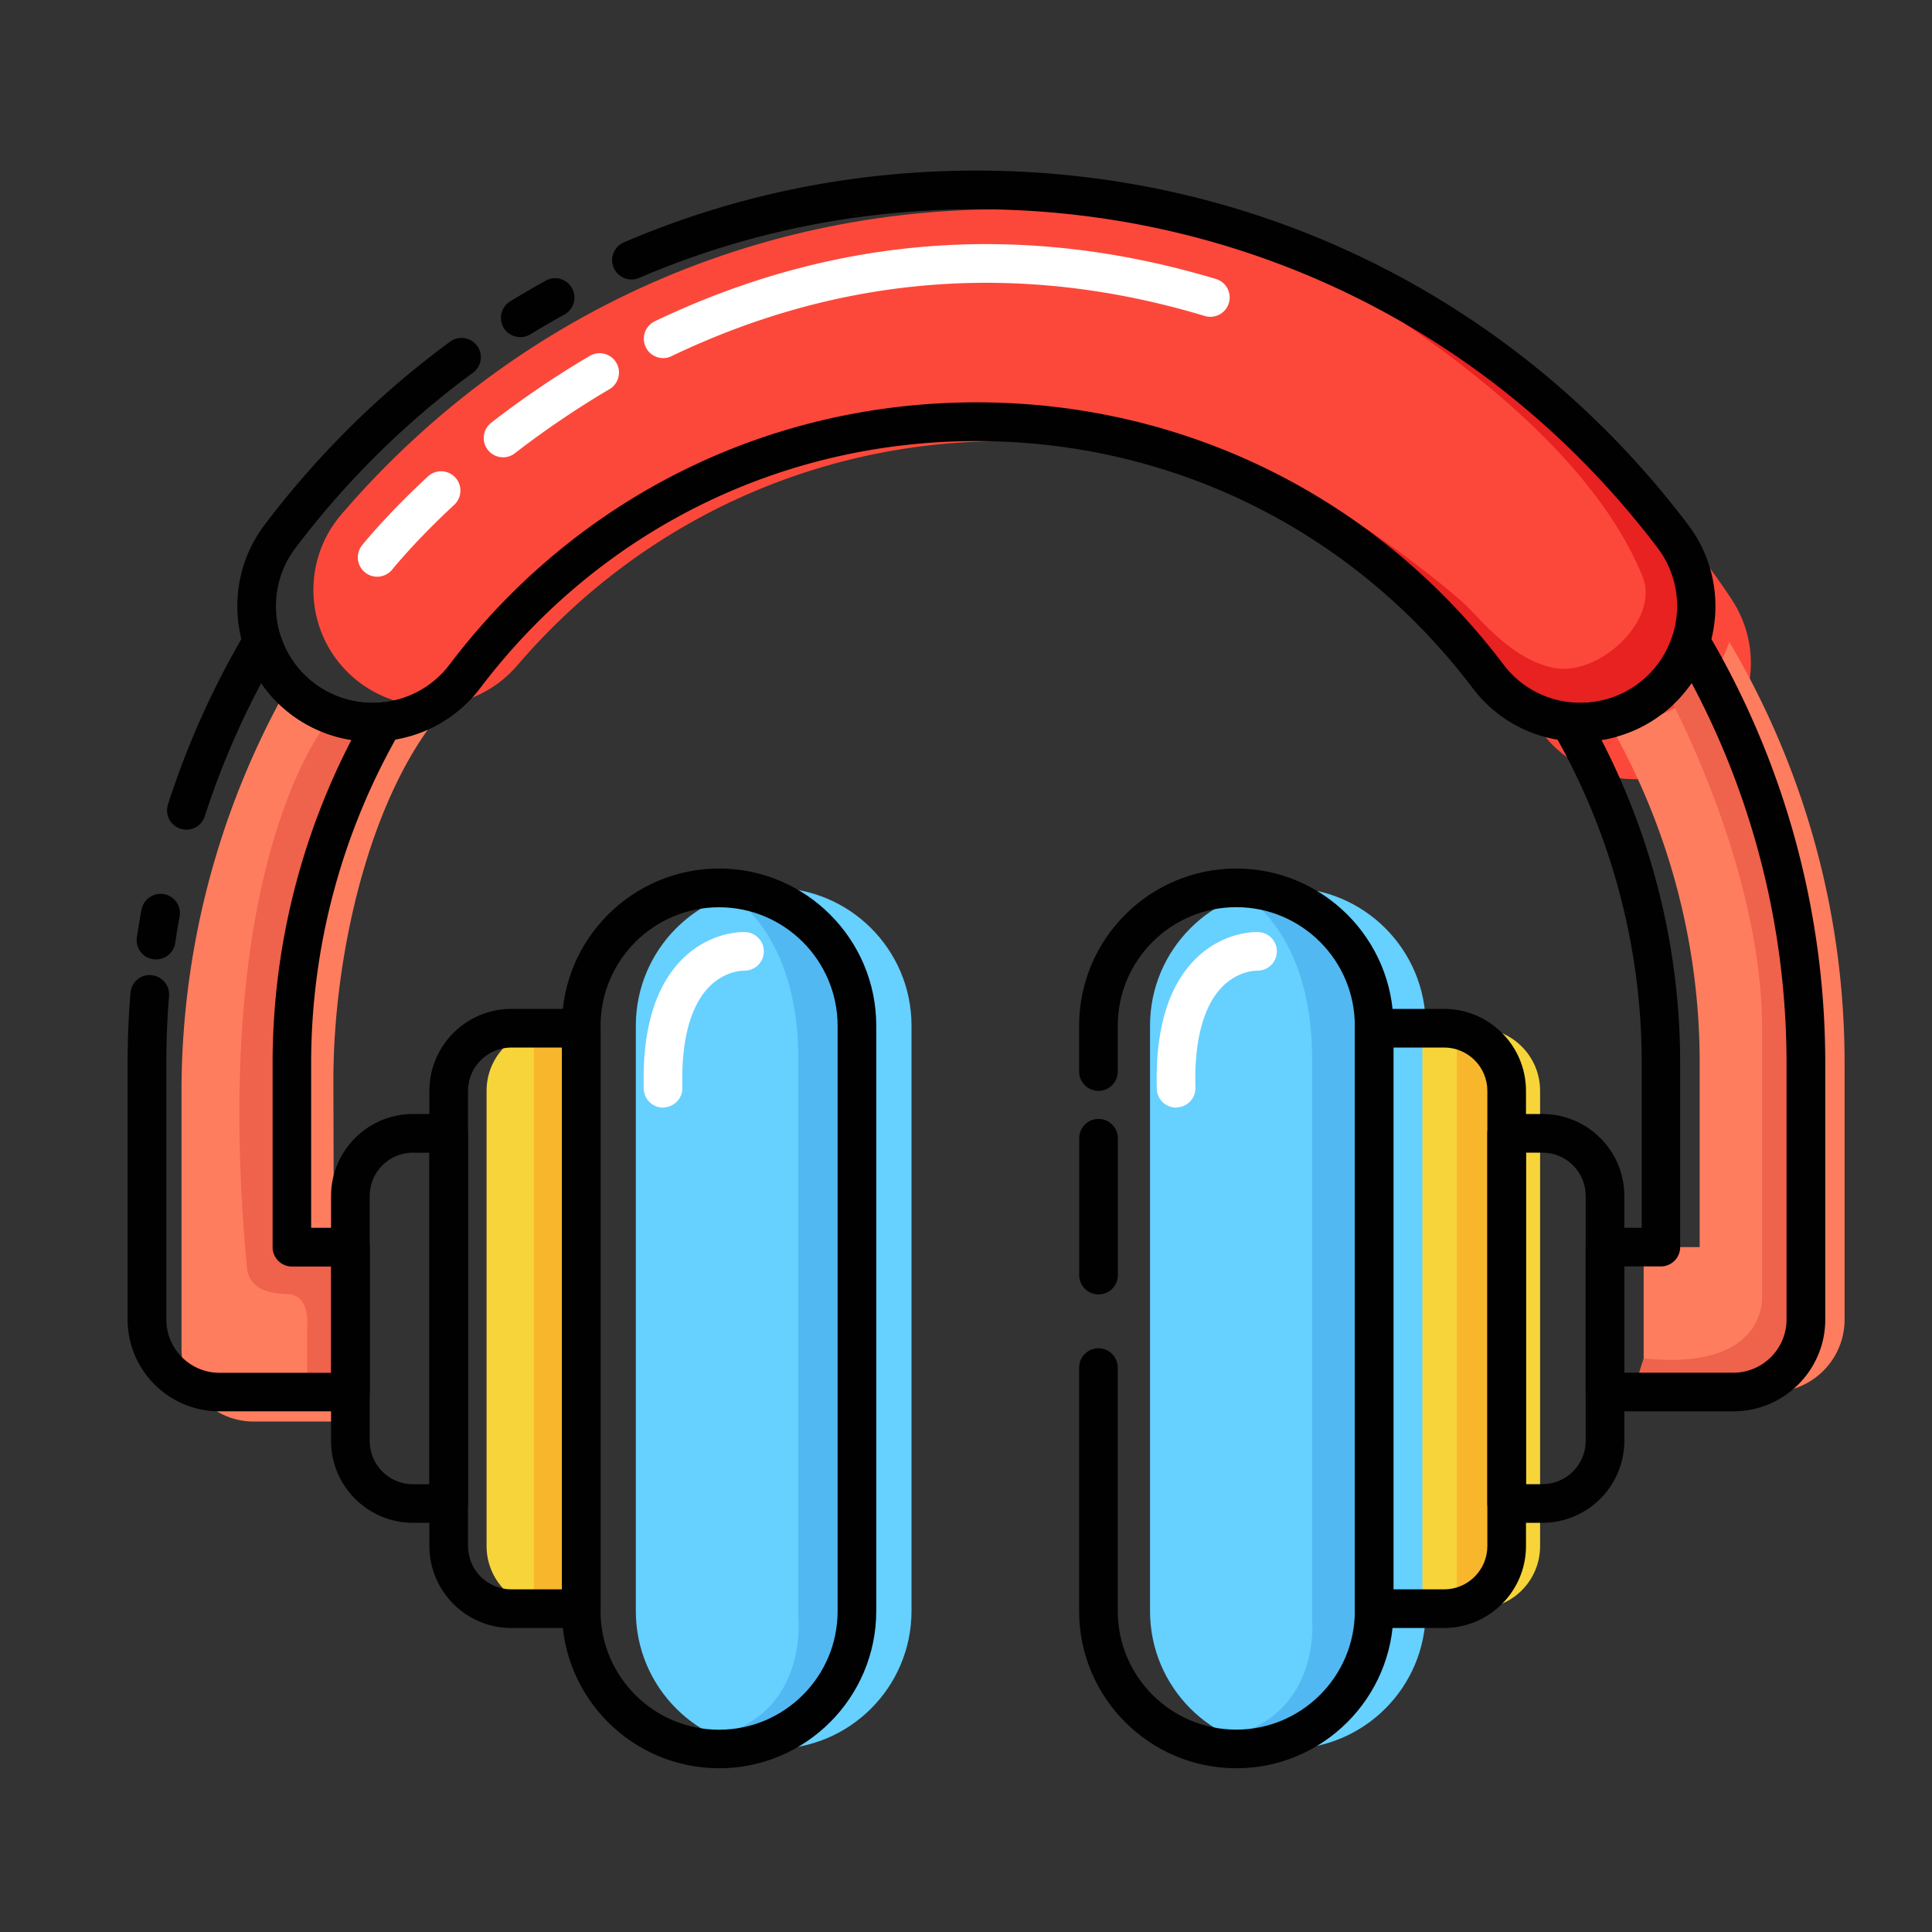 <?xml version="1.0" standalone="no"?><!DOCTYPE svg PUBLIC "-//W3C//DTD SVG 1.1//EN" "http://www.w3.org/Graphics/SVG/1.1/DTD/svg11.dtd"><svg class="icon" width="200px" height="200.00px" viewBox="0 0 1024 1024" version="1.1" xmlns="http://www.w3.org/2000/svg"><rect x="0" y="0" width="1024" height="1024" fill="#333333" stroke="none"/><path d="M862.822 412.877c-18.534-1.126-36.352-10.65-47.462-27.29-59.597-89.549-155.238-144.64-262.4-151.142-107.162-6.502-208.794 36.557-278.784 118.221-22.067 25.754-60.877 28.723-86.63 6.656-25.754-22.067-28.723-60.877-6.656-86.63 95.283-111.104 233.626-169.728 379.546-160.87 145.92 8.858 276.173 83.866 357.274 205.67 18.79 28.262 11.162 66.406-17.101 85.197-11.622 7.68-24.883 10.957-37.786 10.189z" fill="#FC483A" /><path d="M688.794 137.882s143.974 73.728 181.862 167.834c9.165 23.194-23.706 53.453-47.667 48.179-20.275-4.454-34.662-21.504-44.954-32s-71.578-59.136-110.131-72.858c63.539 50.125 125.338 116.685 132.864 121.498s67.789 23.501 80.179 0 31.13-54.886 18.074-75.11c-13.005-20.224-119.347-139.264-210.227-157.542z" fill="#E82121" /><path d="M188.672 676.71l-11.674 4.352-0.307-108.186c0-65.843 18.483-147.046 54.989-192.666-14.797 1.382-40.294 15.462-53.043 5.837a60.749 60.749 0 0 1-21.35-30.208 436.828 436.828 0 0 0-61.082 223.181v136.038c0 21.197 17.203 38.4 38.4 38.4h54.118v-76.749z" fill="#FF7D5F" /><path d="M174.029 382.157s-63.642 73.114-43.059 290.765c1.946 9.779 9.574 12.493 21.555 13.005 12.032 0.512 10.291 16.691 10.291 16.691v31.386h19.61v-65.434l-30.874-4.915s-3.43-125.491-0.512-140.186 35.789-123.034 42.138-136.294c6.4-13.312-19.149-5.018-19.149-5.018z" fill="#EF624B" /><path d="M275.763 178.688c-3.43 0-6.81-1.741-8.755-4.864a10.24 10.24 0 0 1 3.379-14.08c6.195-3.789 12.544-7.475 18.893-11.008 4.966-2.765 11.162-0.922 13.926 4.045 2.714 4.966 0.922 11.162-4.045 13.926-6.042 3.328-12.134 6.861-18.022 10.496-1.741 0.973-3.584 1.485-5.376 1.485z" fill="#010101" /><path d="M837.683 393.062c-22.682 0-43.52-10.342-57.19-28.416-62.976-83.149-158.822-130.867-262.963-130.867s-199.987 47.718-262.963 130.867c-23.859 31.539-68.915 37.734-100.403 13.875s-37.734-68.915-13.875-100.403c28.211-37.274 61.389-69.99 98.56-97.229a10.225 10.225 0 0 1 12.083 16.486c-35.584 26.061-67.277 57.344-94.31 93.03-17.05 22.528-12.595 54.682 9.933 71.731s54.682 12.595 71.731-9.933c66.867-88.32 168.653-138.957 279.296-138.957s212.429 50.637 279.296 138.957a50.852 50.852 0 0 0 40.858 20.275c11.213 0 21.914-3.584 30.874-10.394 22.528-17.05 26.982-49.203 9.933-71.731C792.064 176.384 660.48 110.899 517.53 110.899c-62.31 0-122.47 12.237-178.79 36.403-5.171 2.253-11.213-0.205-13.466-5.376-2.253-5.222 0.205-11.213 5.376-13.466 58.88-25.242 121.754-38.042 186.829-38.042 149.453 0 286.925 68.403 377.242 187.699 23.859 31.488 17.613 76.544-13.875 100.403a70.656 70.656 0 0 1-43.162 14.541z" fill="#010101" /><path d="M308.07 852.634h-16.998c-18.33 0-33.178-14.848-33.178-33.178v-241.306c0-18.33 14.848-33.178 33.178-33.178h16.998v307.661z" fill="#F7D53A" /><path d="M282.982 550.861h31.795v299.008h-31.795z" fill="#F8B62D" /><path d="M308.07 862.874h-37.069c-23.91 0-43.418-19.456-43.418-43.418v-241.306c0-23.91 19.456-43.418 43.418-43.418h37.069c5.632 0 10.24 4.608 10.24 10.24v307.661c0 5.632-4.608 10.24-10.24 10.24z m-37.069-307.661c-12.646 0-22.938 10.291-22.938 22.938v241.306c0 12.646 10.291 22.938 22.938 22.938h26.829v-287.181h-26.829z" fill="#010101" /><path d="M237.824 807.117h-18.944c-23.91 0-43.418-19.456-43.418-43.418V633.856c0-23.91 19.456-43.418 43.418-43.418h18.944c5.632 0 10.24 4.608 10.24 10.24v196.198c0 5.683-4.557 10.24-10.24 10.24z m-18.944-196.198c-12.646 0-22.938 10.291-22.938 22.938v129.894c0 12.646 10.291 22.938 22.938 22.938h8.704v-175.718h-8.704z" fill="#010101" /><path d="M185.754 748.032H116.275c-26.829 0-48.64-21.811-48.64-48.64v-136.038c0-12.339 0.512-24.832 1.536-37.12 0.461-5.632 5.376-9.933 11.059-9.37 5.632 0.461 9.83 5.427 9.37 11.059-0.973 11.725-1.434 23.654-1.434 35.482v136.038c0 15.514 12.646 28.16 28.16 28.16h59.238v-56.32h-20.838c-5.632 0-10.24-4.608-10.24-10.24v-97.638c0-59.597 14.387-118.426 41.779-171.213-11.571-1.792-22.579-6.451-32.051-13.619-6.144-4.659-11.469-10.24-15.77-16.486A435.323 435.323 0 0 0 108.544 432.64a10.24 10.24 0 0 1-12.902 6.605 10.24 10.24 0 0 1-6.605-12.902 449.229 449.229 0 0 1 41.114-91.392 10.25 10.25 0 0 1 18.586 2.099 50.483 50.483 0 0 0 17.818 25.139 50.872 50.872 0 0 0 35.686 10.086 10.23 10.23 0 0 1 9.83 15.309 351.846 351.846 0 0 0-47.155 175.77v87.398h20.838c5.632 0 10.24 4.608 10.24 10.24v76.8a10.24 10.24 0 0 1-10.24 10.24z" fill="#010101" /><path d="M82.688 508.518c-0.512 0-1.024-0.051-1.536-0.102a10.194 10.194 0 0 1-8.602-11.622c0.717-4.915 1.536-9.779 2.458-14.643 1.024-5.53 6.349-9.216 11.93-8.243a10.24 10.24 0 0 1 8.243 11.93c-0.87 4.608-1.638 9.267-2.304 13.978-0.819 5.069-5.171 8.704-10.189 8.704z" fill="#010101" /><path d="M410.061 926.976c-40.346 0-73.062-32.717-73.062-73.062v-310.272c0-40.346 32.717-73.062 73.062-73.062s73.062 32.717 73.062 73.062v310.272c-0.051 40.346-32.768 73.062-73.062 73.062zM682.598 926.976c-40.346 0-73.062-32.717-73.062-73.062v-310.272c0-40.346 32.717-73.062 73.062-73.062s73.062 32.717 73.062 73.062v310.272c0 40.346-32.717 73.062-73.062 73.062z" fill="#66D0FF" /><path d="M381.133 470.63s41.984 17.971 41.984 90.522v297.062s5.888 56.883-53.914 63.744c26.368 3.584 75.11-3.738 84.582-60.672s0-335.411 0-335.411-14.643-57.498-72.653-55.245zM653.466 470.63s41.984 17.971 41.984 90.522v297.062s5.888 56.883-53.914 63.744c26.368 3.584 75.11-3.738 84.582-60.672s0-335.411 0-335.411-14.643-57.498-72.653-55.245z" fill="#51B8F2" /><path d="M381.133 937.216c-45.926 0-83.302-37.376-83.302-83.302v-310.272c0-45.926 37.376-83.302 83.302-83.302 45.926 0 83.302 37.376 83.302 83.302v310.272c-0.051 45.926-37.376 83.302-83.302 83.302z m0-456.346c-34.611 0-62.822 28.16-62.822 62.822v310.272c0 34.611 28.16 62.822 62.822 62.822 34.611 0 62.822-28.16 62.822-62.822v-310.272c-0.051-34.662-28.211-62.822-62.822-62.822z" fill="#010101" /><path d="M753.92 852.634h29.184c18.33 0 33.178-14.848 33.178-33.178v-241.306c0-18.33-14.848-33.178-33.178-33.178h-29.184v307.661z" fill="#F7D53A" /><path d="M772.147 847.462v-296.602c15.821 0 28.672 12.851 28.672 28.672v239.258c0 15.821-12.851 28.672-28.672 28.672z" fill="#F8B62D" /><path d="M765.389 862.874h-37.069c-5.632 0-10.24-4.608-10.24-10.24v-307.661c0-5.632 4.608-10.24 10.24-10.24h37.069c23.91 0 43.418 19.456 43.418 43.418v241.306c0 23.91-19.507 43.418-43.418 43.418z m-26.829-20.48h26.829c12.646 0 22.938-10.291 22.938-22.938v-241.306c0-12.646-10.291-22.938-22.938-22.938h-26.829v287.181z" fill="#010101" /><path d="M817.51 807.117h-18.944c-5.632 0-10.24-4.608-10.24-10.24v-196.198c0-5.632 4.608-10.24 10.24-10.24h18.944c23.91 0 43.418 19.456 43.418 43.418v129.894c-0.051 23.91-19.507 43.366-43.418 43.366z m-8.704-20.48h8.704c12.646 0 22.938-10.291 22.938-22.938V633.856c0-12.646-10.291-22.938-22.938-22.938h-8.704v175.718z" fill="#010101" /><path d="M916.531 340.173a61.389 61.389 0 0 1-21.35 30.208 61.174 61.174 0 0 1-37.018 12.442c-1.946 0-3.891-0.154-5.786-0.307a360.627 360.627 0 0 1 48.486 180.838v97.638h-29.696v76.8h68.096c21.197 0 38.4-17.203 38.4-38.4v-136.038c0-81.408-22.374-157.696-61.133-223.181z" fill="#FF7D5F" /><path d="M881.971 363.93s51.968 93.338 51.968 181.043v142.643s2.406 39.219-62.771 32.358c-4.864 14.234-5.837 23.04-5.837 23.04l59.802-3.942 25.19-17.715 6.912-27.341s18.125-190.925-26.573-280.986c-21.504-49.203-34.509-72.806-34.509-72.806l-14.182 23.706z" fill="#EF624B" /><path d="M918.784 748.032h-68.096c-5.632 0-10.24-4.608-10.24-10.24v-76.8c0-5.632 4.608-10.24 10.24-10.24h19.456v-87.398c0-61.594-16.282-122.368-47.104-175.718-1.946-3.328-1.843-7.424 0.256-10.65 2.048-3.226 5.734-5.069 9.574-4.659 12.749 1.178 25.446-2.355 35.686-10.086a50.801 50.801 0 0 0 17.818-25.139c1.229-3.84 4.608-6.605 8.602-7.066 3.994-0.461 7.885 1.485 9.933 4.966a448.62 448.62 0 0 1 62.515 228.403v136.038c0 26.778-21.862 48.589-48.64 48.589z m-57.907-20.48h57.856c15.514 0 28.16-12.646 28.16-28.16v-136.038c0-70.246-17.357-139.469-50.278-201.318a70.81 70.81 0 0 1-15.77 16.486 70.682 70.682 0 0 1-32.051 13.67 372.634 372.634 0 0 1 41.728 171.162v97.638c0 5.632-4.608 10.24-10.24 10.24h-19.456v56.32zM582.246 686.08c-5.632 0-10.24-4.608-10.24-10.24v-72.55c0-5.632 4.608-10.24 10.24-10.24s10.24 4.608 10.24 10.24V675.84c0 5.632-4.608 10.24-10.24 10.24z" fill="#010101" /><path d="M655.258 937.216c-45.926 0-83.302-37.376-83.302-83.302v-129.075c0-5.632 4.608-10.24 10.24-10.24s10.24 4.608 10.24 10.24v129.075c0 34.611 28.16 62.822 62.822 62.822 34.611 0 62.822-28.16 62.822-62.822v-310.272c0-34.611-28.16-62.822-62.822-62.822-34.611 0-62.822 28.16-62.822 62.822v24.32c0 5.632-4.608 10.24-10.24 10.24s-10.24-4.608-10.24-10.24v-24.32c0-45.926 37.376-83.302 83.302-83.302s83.302 37.376 83.302 83.302v310.272c0 45.926-37.376 83.302-83.302 83.302z" fill="#010101" /><path d="M351.488 189.798a10.266 10.266 0 0 1-4.454-19.507c95.334-45.568 195.379-53.094 297.421-22.426 5.427 1.638 8.499 7.322 6.861 12.749a10.22 10.22 0 0 1-12.749 6.861c-97.024-29.184-192.154-22.016-282.675 21.299-1.434 0.717-2.918 1.024-4.403 1.024zM266.65 242.381c-3.072 0-6.093-1.382-8.09-3.942-3.482-4.454-2.662-10.906 1.792-14.387 16.794-13.005 34.355-24.934 52.275-35.43 4.864-2.867 11.162-1.229 14.029 3.635s1.229 11.162-3.635 14.029c-17.152 10.086-33.997 21.504-50.125 33.946-1.843 1.434-4.045 2.15-6.246 2.15zM199.885 305.664a10.25 10.25 0 0 1-8.038-16.589c0.512-0.614 12.493-15.718 34.97-36.557 4.147-3.84 10.598-3.635 14.49 0.563 3.84 4.147 3.584 10.65-0.563 14.49-21.197 19.661-32.717 34.15-32.819 34.253-1.997 2.509-5.018 3.84-8.038 3.84zM351.437 587.059c-5.53 0-10.086-4.403-10.24-9.984-0.87-31.386 6.093-54.579 20.685-68.966 14.746-14.49 31.334-14.131 33.178-14.08 5.632 0.256 10.035 5.018 9.779 10.65a10.24 10.24 0 0 1-10.547 9.779c-0.717 0.051-9.984 0.051-18.381 8.55-9.984 10.138-14.95 28.621-14.234 53.453 0.154 5.632-4.301 10.342-9.933 10.496-0.102 0.102-0.205 0.102-0.307 0.102zM623.36 587.059c-5.53 0-10.086-4.403-10.24-9.984-0.87-31.386 6.093-54.579 20.685-68.966 14.746-14.49 31.334-14.131 33.178-14.08 5.632 0.256 10.035 5.018 9.779 10.65a10.24 10.24 0 0 1-10.547 9.779c-0.819 0.051-9.984 0.051-18.381 8.55-9.984 10.138-14.95 28.621-14.234 53.453 0.154 5.632-4.301 10.342-9.933 10.496-0.102 0.102-0.205 0.102-0.307 0.102z" fill="#FFFFFF" /></svg>